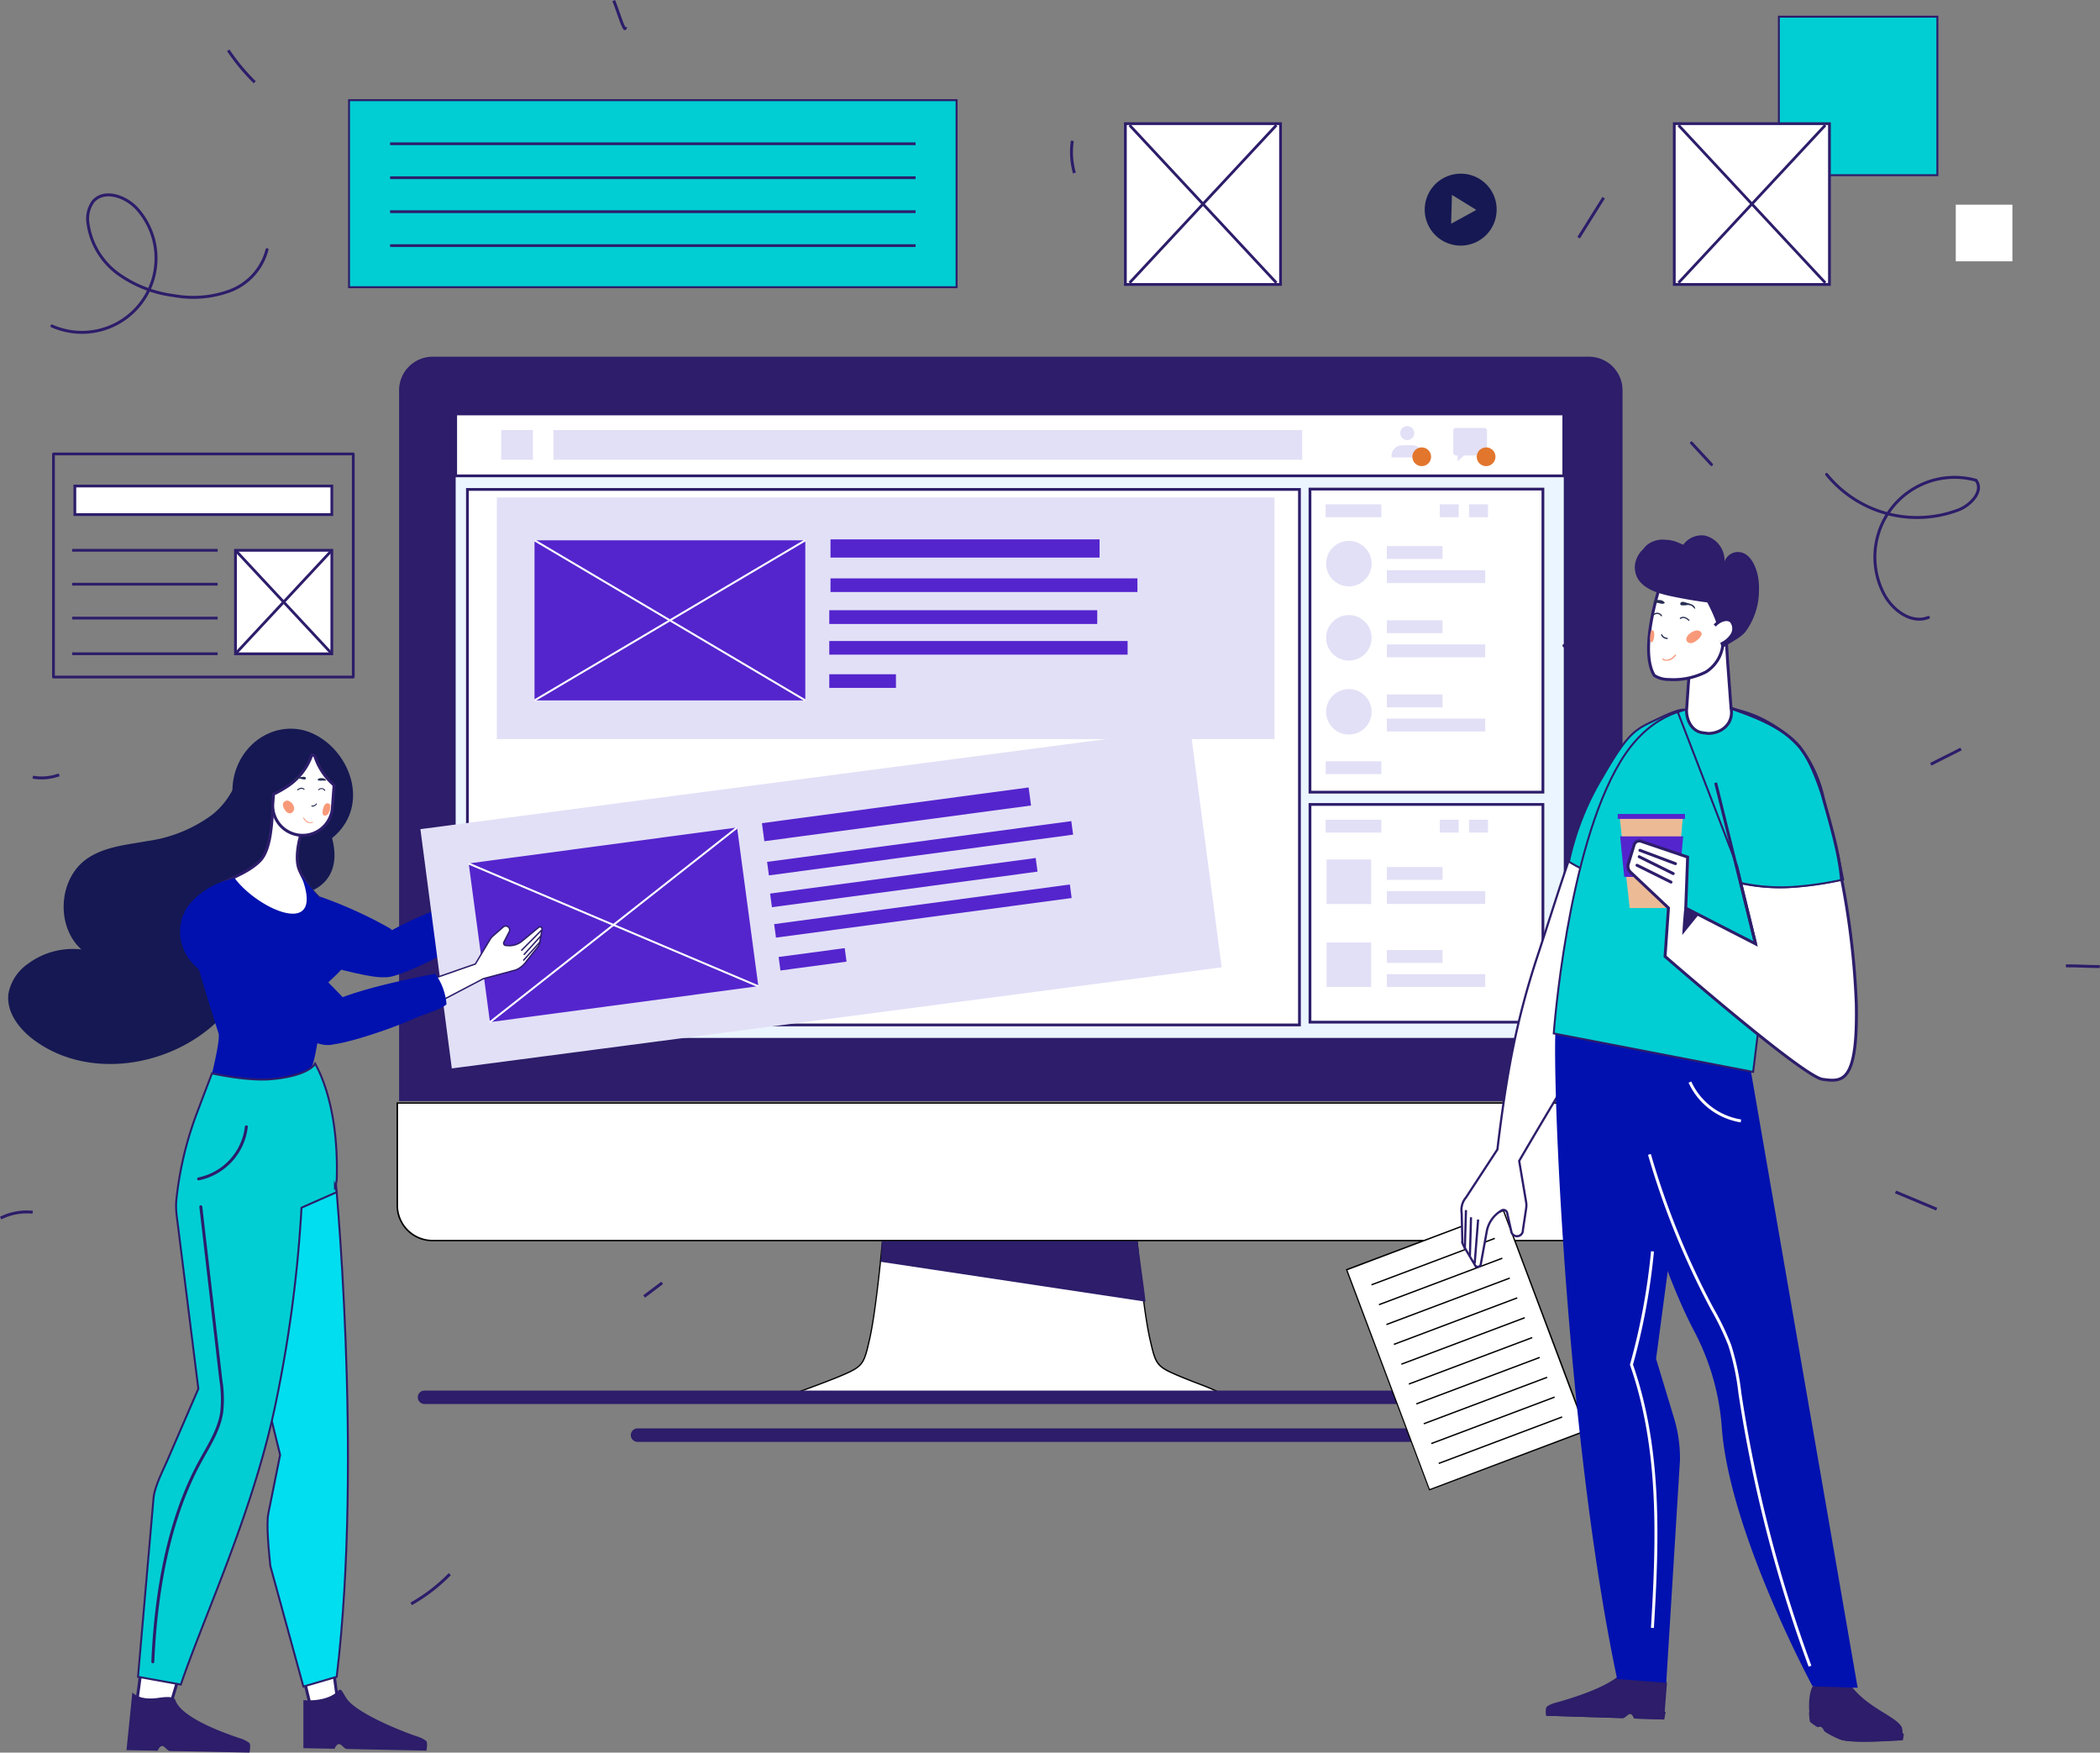 <svg id="Layer_3" data-name="Layer 3" xmlns="http://www.w3.org/2000/svg" viewBox="0 0 357.44 298.32"><rect x="0" y="0" width="357.44" height="298.32" fill="#808080" stroke="none"/><defs><style>.cls-1{fill:#00ced3;}.cls-1,.cls-15,.cls-16,.cls-17,.cls-20,.cls-25,.cls-29,.cls-3,.cls-30,.cls-4,.cls-5,.cls-6,.cls-7,.cls-8{stroke:#2d1d6a;}.cls-1,.cls-14,.cls-16,.cls-17,.cls-20,.cls-24,.cls-25,.cls-26,.cls-29,.cls-3,.cls-5{stroke-miterlimit:10;}.cls-1,.cls-14,.cls-17{stroke-width:0.33px;}.cls-16,.cls-2,.cls-20,.cls-24,.cls-25,.cls-3,.cls-30{fill:#fff;}.cls-3,.cls-4,.cls-5{stroke-width:0.47px;}.cls-14,.cls-15,.cls-26,.cls-29,.cls-4,.cls-5,.cls-6,.cls-7,.cls-8{fill:none;}.cls-15,.cls-30,.cls-4,.cls-6,.cls-7,.cls-8{stroke-linecap:round;stroke-linejoin:round;}.cls-6,.cls-7,.cls-8{stroke-width:0.7px;}.cls-7{stroke-dasharray:4.06 4.06;}.cls-8{stroke-dasharray:4.06 4.06;}.cls-9{fill:#2d1d6a;}.cls-10{fill:#ebf5ff;}.cls-11{fill:#e2e0f6;}.cls-12{fill:#e2762d;}.cls-13{fill:#5425cd;}.cls-14,.cls-26{stroke:#fff;}.cls-15,.cls-16,.cls-26,.cls-29,.cls-30{stroke-width:0.5px;}.cls-17{fill:#00deef;}.cls-18{fill:#151852;}.cls-19{fill:#1a1714;}.cls-20{stroke-width:0.24px;}.cls-21{fill:#0011af;}.cls-22{fill:#f89a7a;}.cls-23{fill:#282e53;}.cls-24{stroke:#000;stroke-width:0.23px;}.cls-25{stroke-width:0.37px;}.cls-27{fill:#f8b791;}.cls-28{fill:#ecbb95;}</style></defs><title>vector</title><rect class="cls-1" x="302.78" y="2.84" width="26.98" height="26.98"/><rect class="cls-2" x="332.89" y="34.84" width="9.64" height="9.64"/><rect class="cls-3" x="284.98" y="21.05" width="26.41" height="27.37"/><line class="cls-3" x1="285.7" y1="21.31" x2="310.68" y2="48.14"/><line class="cls-3" x1="310.68" y1="21.31" x2="285.7" y2="48.14"/><rect class="cls-3" x="191.55" y="21.05" width="26.41" height="27.37"/><line class="cls-3" x1="192.27" y1="21.31" x2="217.25" y2="48.14"/><line class="cls-3" x1="217.25" y1="21.31" x2="192.27" y2="48.14"/><rect class="cls-4" x="9.1" y="77.27" width="51.03" height="37.97"/><rect class="cls-3" x="12.74" y="82.73" width="43.74" height="4.86"/><line class="cls-3" x1="12.29" y1="93.67" x2="37.04" y2="93.67"/><line class="cls-3" x1="12.29" y1="99.44" x2="37.04" y2="99.44"/><line class="cls-3" x1="12.29" y1="105.21" x2="37.04" y2="105.21"/><line class="cls-3" x1="12.29" y1="111.28" x2="37.04" y2="111.28"/><rect class="cls-3" x="40.08" y="93.67" width="16.4" height="17.62"/><line class="cls-5" x1="40.08" y1="93.67" x2="56.48" y2="111.28"/><line class="cls-5" x1="56.48" y1="93.67" x2="40.08" y2="111.28"/><rect class="cls-1" x="59.41" y="17.05" width="103.41" height="31.84"/><line class="cls-3" x1="66.4" y1="24.47" x2="155.84" y2="24.47"/><line class="cls-3" x1="66.4" y1="30.25" x2="155.84" y2="30.25"/><line class="cls-3" x1="66.4" y1="36.03" x2="155.84" y2="36.03"/><line class="cls-3" x1="66.4" y1="41.81" x2="155.84" y2="41.81"/><polyline class="cls-6" points="51.85 166.21 51.85 168.2 49.85 168.2"/><line class="cls-7" x1="45.8" y1="168.2" x2="31.59" y2="168.2"/><polyline class="cls-6" points="29.57 168.2 27.57 168.2 27.57 166.21"/><line class="cls-8" x1="27.57" y1="162.15" x2="27.57" y2="147.95"/><polyline class="cls-6" points="27.57 145.92 27.57 143.92 29.57 143.92"/><line class="cls-7" x1="33.62" y1="143.92" x2="47.82" y2="143.92"/><polyline class="cls-6" points="49.85 143.92 51.85 143.92 51.85 145.92"/><line class="cls-8" x1="51.85" y1="149.98" x2="51.85" y2="164.18"/><path class="cls-9" d="M484.53,258.13v-121a5.71,5.71,0,0,0-5.71-5.7H282a5.71,5.71,0,0,0-5.71,5.7v121Z" transform="translate(-208.36 -70.71)"/><path class="cls-2" d="M282,281.86a6,6,0,0,1-6-6V258.47H484.5v17.39a6,6,0,0,1-6,6Z" transform="translate(-208.36 -70.71)"/><path d="M484.4,258.58v17.28a5.9,5.9,0,0,1-5.9,5.89H282a5.89,5.89,0,0,1-5.89-5.89V258.58H484.4m.21-.22H275.85v17.5A6.11,6.11,0,0,0,282,282H478.5a6.11,6.11,0,0,0,6.11-6.11v-17.5Z" transform="translate(-208.36 -70.71)"/><path class="cls-2" d="M385.66,268.65a5.43,5.43,0,1,1-5.43-5.43A5.44,5.44,0,0,1,385.66,268.65Z" transform="translate(-208.36 -70.71)"/><path class="cls-2" d="M345.23,308.28c-1.06,0-1.16-.25-1.17-.29s.2-.3.38-.39h0l3.19-1.18c1.68-.63,4-1.52,5.35-2.18,2.38-1.14,2.55-1.92,3.41-5.67.94-4.09,1.82-12.83,2.17-16.5h43.35c.34,3.66,1.22,12.36,2.17,16.5.85,3.75,1,4.53,3.41,5.67,1.38.66,3.7,1.56,5.41,2.21s3.22,1.39,3.24,1.39.27.22.26.27-.06.18-1,.18Z" transform="translate(-208.36 -70.71)"/><path d="M401.81,282.18c.35,3.72,1.23,12.31,2.16,16.42.85,3.69,1,4.57,3.48,5.74,1.37.66,3.7,1.56,5.41,2.21s3.22,1.38,3.22,1.38a1,1,0,0,1,.19.15,2.24,2.24,0,0,1-.87.1H345.25c-.94-.05-1.07-.21-1.08-.21h0a.78.78,0,0,1,.29-.28s1.44-.51,3.21-1.18,4-1.52,5.35-2.18c2.43-1.17,2.63-2,3.48-5.74.92-4.07,1.8-12.69,2.16-16.42h43.15m.2-.21H358.46c-.35,3.78-1.23,12.47-2.17,16.58-.86,3.77-1.06,4.49-3.36,5.59-1.3.63-3.5,1.49-5.34,2.18s-3.2,1.18-3.2,1.18-1.4.78.84.89H415.4c1.89,0,.79-.64.79-.64s-1.52-.75-3.26-1.4-4.08-1.58-5.39-2.21c-2.3-1.1-2.5-1.82-3.36-5.59-.94-4.11-1.82-12.8-2.17-16.58Z" transform="translate(-208.36 -70.71)"/><path class="cls-9" d="M403.35,292.28c-.19-1.79-1.24-9.16-1.35-10.31H358.46c-.11,1.15,0,1.73-.2,3.52Z" transform="translate(-208.36 -70.71)"/><rect class="cls-10" x="77.56" y="70.46" width="188.61" height="106.21"/><rect class="cls-3" x="77.56" y="70.46" width="188.61" height="10.54"/><rect class="cls-3" x="222.97" y="83.25" width="39.65" height="51.59"/><rect class="cls-3" x="79.56" y="83.31" width="141.62" height="91.15"/><rect class="cls-11" x="94.2" y="73.2" width="127.45" height="5.06"/><rect class="cls-11" x="85.3" y="73.2" width="5.41" height="5.06"/><path class="cls-11" d="M450.56,148.58v-.29a1.78,1.78,0,0,0-1.78-1.78H447a1.78,1.78,0,0,0-1.78,1.78v.29Z" transform="translate(-208.36 -70.71)"/><path class="cls-11" d="M449.08,144.43a1.19,1.19,0,1,1-1.19-1.19A1.19,1.19,0,0,1,449.08,144.43Z" transform="translate(-208.36 -70.71)"/><path class="cls-12" d="M451.94,148.45a1.59,1.59,0,1,1-1.58-1.58A1.58,1.58,0,0,1,451.94,148.45Z" transform="translate(-208.36 -70.71)"/><path class="cls-11" d="M461,143.55h-4.83a.45.45,0,0,0-.45.45v3.78a.46.46,0,0,0,.45.46h.3v1l1.06-1H461a.47.47,0,0,0,.46-.46V144A.46.46,0,0,0,461,143.55Z" transform="translate(-208.36 -70.71)"/><path class="cls-12" d="M462.9,148.45a1.59,1.59,0,1,1-1.58-1.58A1.58,1.58,0,0,1,462.9,148.45Z" transform="translate(-208.36 -70.71)"/><rect class="cls-3" x="222.97" y="136.93" width="39.65" height="37.06"/><rect class="cls-11" x="236.06" y="92.95" width="9.47" height="2.19"/><rect class="cls-11" x="225.64" y="85.85" width="9.47" height="2.19"/><rect class="cls-11" x="225.64" y="129.58" width="9.47" height="2.19"/><rect class="cls-11" x="245.06" y="85.85" width="3.23" height="2.19"/><rect class="cls-11" x="250.04" y="85.85" width="3.23" height="2.19"/><rect class="cls-11" x="225.64" y="139.53" width="9.47" height="2.19"/><rect class="cls-11" x="245.06" y="139.53" width="3.23" height="2.19"/><rect class="cls-11" x="250.04" y="139.53" width="3.23" height="2.19"/><rect class="cls-11" x="236.06" y="97.06" width="16.74" height="2.19"/><path class="cls-11" d="M441.82,166.65a3.87,3.87,0,1,1-3.87-3.87A3.87,3.87,0,0,1,441.82,166.65Z" transform="translate(-208.36 -70.71)"/><rect class="cls-11" x="236.06" y="105.58" width="9.47" height="2.19"/><rect class="cls-11" x="236.06" y="109.69" width="16.74" height="2.19"/><path class="cls-11" d="M441.82,179.28a3.87,3.87,0,1,1-3.87-3.87A3.87,3.87,0,0,1,441.82,179.28Z" transform="translate(-208.36 -70.71)"/><rect class="cls-11" x="236.06" y="118.21" width="9.47" height="2.19"/><rect class="cls-11" x="236.06" y="122.32" width="16.74" height="2.19"/><path class="cls-11" d="M441.82,191.91A3.87,3.87,0,1,1,438,188,3.87,3.87,0,0,1,441.82,191.91Z" transform="translate(-208.36 -70.71)"/><rect class="cls-11" x="236.06" y="147.58" width="9.47" height="2.19"/><rect class="cls-11" x="236.06" y="151.68" width="16.74" height="2.19"/><rect class="cls-11" x="225.8" y="146.3" width="7.58" height="7.58"/><rect class="cls-11" x="236.06" y="161.71" width="9.47" height="2.19"/><rect class="cls-11" x="236.06" y="165.82" width="16.74" height="2.19"/><rect class="cls-11" x="225.8" y="160.43" width="7.58" height="7.58"/><rect class="cls-11" x="84.57" y="84.67" width="132.36" height="41.14"/><rect class="cls-13" x="141.36" y="91.81" width="45.8" height="3.1"/><rect class="cls-13" x="141.36" y="98.45" width="52.24" height="2.32"/><rect class="cls-13" x="141.15" y="103.87" width="45.61" height="2.34"/><rect class="cls-13" x="141.15" y="109.11" width="50.78" height="2.32"/><rect class="cls-13" x="141.15" y="114.77" width="11.35" height="2.32"/><rect class="cls-13" x="90.98" y="91.97" width="46.09" height="27.25"/><line class="cls-14" x1="90.98" y1="91.97" x2="137.07" y2="119.22"/><line class="cls-14" x1="137.07" y1="91.97" x2="90.98" y2="119.22"/><path class="cls-15" d="M217.2,126.2a12.61,12.61,0,0,0,14.53-19.91c-1.91-2.15-5.62-3.47-7.51-1.29a5,5,0,0,0-.87,3.82,12.78,12.78,0,0,0,5.15,8.52,20.75,20.75,0,0,0,9.43,3.68,18.17,18.17,0,0,0,9.62-.82,10.23,10.23,0,0,0,6.26-7" transform="translate(-208.36 -70.71)"/><path class="cls-15" d="M496.26,146.1l3.41,3.68" transform="translate(-208.36 -70.71)"/><path class="cls-15" d="M474.55,180.6l3.83,3.22" transform="translate(-208.36 -70.71)"/><polygon class="cls-16" points="25.84 270.84 23.19 290.39 29.15 289.73 34.12 273.16 25.84 270.84"/><path class="cls-16" d="M265,354.14l.79,5.78a1.48,1.48,0,0,1-.7,1.71,3.92,3.92,0,0,1-2.22.44c-.57-.05-1.32.23-1.51-.31L260,356.13c-.34-.93.47-.87,1.46-.92l1.72-.09C263.91,355.09,264.82,353.48,265,354.14Z" transform="translate(-208.36 -70.71)"/><path class="cls-9" d="M260,360.1l0,8.18,5.31.1s.31-.81.76-.8.85.83,1.36.84l2.85.06,10.65.21s.26-1.2,0-1.62a4.86,4.86,0,0,0-1.61-.8c-2.73-.91-10.39-4-12-6.5-.66-1-.88-1.78-1.32-1.32C264,360.55,260,360.1,260,360.1Z" transform="translate(-208.36 -70.71)"/><path class="cls-9" d="M230.89,358.78l-1,9.83,5.31.1s.31-.8.76-.8.85.84,1.36.85l2.85.05,10.65.22s.27-1.21,0-1.63a5,5,0,0,0-1.61-.8c-2.73-.91-10-3.51-11-6.5-.3-.87-2.55-.41-3.32-.33C231.88,360.1,230.89,358.78,230.89,358.78Z" transform="translate(-208.36 -70.71)"/><path class="cls-17" d="M265.67,356.13,260,357.79l-5.63-20.55c-.19-2-.74-7-.33-8.94l2-9.94-9.84-40.09,19.11-8.65S270.18,318.64,265.67,356.13Z" transform="translate(-208.36 -70.71)"/><path class="cls-18" d="M265.25,198.35c3.3,4-1.58,11.15-.56,14.37,3.19,10.12-7.08,12.34-12.49,8.6-2.3-1.59,2.12-11,1.28-13.7a8,8,0,0,1,1.45-7.85,7.05,7.05,0,0,1,6.08-2,9.06,9.06,0,0,1,5.56,3.33" transform="translate(-208.36 -70.71)"/><path class="cls-18" d="M254.65,212.63c1.85,11.3-.91,23.75-9.1,31.75s-22.16,10.19-31.36,3.39c-2.57-1.89-4.83-4.81-4.38-8a7.93,7.93,0,0,1,3.3-5,12.81,12.81,0,0,1,9.1-2.45c-4.38-3.95-3.91-12,.9-15.4,3-2.11,6.83-2.41,10.42-3.06a24.1,24.1,0,0,0,11-4.51c2.68-2.16,4.05-5,5.08-8.2C252.89,202.75,254.09,209.24,254.65,212.63Z" transform="translate(-208.36 -70.71)"/><path class="cls-19" d="M260.3,252c0,.18-.8.38-1.8.46l-11.39.89c-1,.08-1.84,0-1.85-.17l0-.64c0-.18.79-.38,1.79-.46l11.39-.89c1-.08,1.84,0,1.85.17Z" transform="translate(-208.36 -70.71)"/><path class="cls-20" d="M283.71,225.42l10.05-5.5,4.3-3.79a4,4,0,0,1,2.29-.67l3.21-.3c-.1-.11.53.11.58.13l2.17,1a.35.35,0,0,1,0,.65L302.75,218a3.36,3.36,0,0,0-2.08,1.77l-.07.13a.42.42,0,0,0,.33.6l2,.21a.66.66,0,0,1,.59.71.65.65,0,0,1-.49.6l-2.34.65a2.3,2.3,0,0,1-.74.06l-4.85-.23-8.5,6.42C286.23,229.15,283.71,225.55,283.71,225.42Z" transform="translate(-208.36 -70.71)"/><line class="cls-20" x1="92.95" y1="146.49" x2="97.76" y2="145.54"/><line class="cls-20" x1="92.6" y1="145.73" x2="96.91" y2="145.09"/><line class="cls-20" x1="91.74" y1="145.26" x2="96.04" y2="144.62"/><path class="cls-21" d="M244,225.15c0-1.39,1.53-5.1,7-4.57,12.22,1.2,23.9,8.26,23.9,8.26s2.8,3.65,1.7,6.39c-1.57,3.89-6.54,1-25.91-3.23C245.08,230.79,244.07,227.5,244,225.15Z" transform="translate(-208.36 -70.71)"/><path class="cls-21" d="M293.41,227.51a10.34,10.34,0,0,0-2.6-4.91c-4.95,1.68-11.69,4.07-16.37,6.81-1.74,1-1.69,6.8-.56,7.54s10.29-3.75,14-6.07C289.86,229.63,292.33,228.65,293.41,227.51Z" transform="translate(-208.36 -70.71)"/><path class="cls-18" d="M268.43,206.75c-.42,5.79-6,9.44-11.41,9s-9.49-5.41-9.07-11.21,5.17-10.17,10.6-9.77S268.86,201,268.43,206.75Z" transform="translate(-208.36 -70.71)"/><path class="cls-16" d="M244,222.22s3.93,8.51,9.3,10.16,8.06.67,9-1.46,1.27-6.46.1-7.64a13.7,13.7,0,0,1-3.06-4.42c-.77-1.72-.28-4.72.51-7s2.68-2.31.89-3.54-.93-2.27-2.83-2.09-2.93-.61-3.07,1.19c-.23,3.27-.3,7.89-2.28,9.87C250.32,219.46,247.63,220.05,244,222.22Z" transform="translate(-208.36 -70.71)"/><path class="cls-16" d="M261.92,199.33l-.48-.15a10.56,10.56,0,0,1-4.68,5.7,15.14,15.14,0,0,1-1.84,1l-.14,1.81a5.09,5.09,0,0,0,10.14.74l.3-4.08A10.94,10.94,0,0,1,261.92,199.33Z" transform="translate(-208.36 -70.71)"/><path class="cls-22" d="M258.09,209a.61.61,0,0,1-.65.11c-.54-.18-1.59-1.74-.34-2.11C257.83,206.83,259,208.23,258.09,209Z" transform="translate(-208.36 -70.71)"/><path class="cls-23" d="M263.06,203.16a.81.81,0,0,0-.66.25.45.45,0,0,0,.34.18,2.68,2.68,0,0,0,.4,0,1.79,1.79,0,0,1,.4,0,.55.55,0,0,0,.18,0c.3,0,0-.24-.06-.3A1.24,1.24,0,0,0,263.06,203.16Z" transform="translate(-208.36 -70.71)"/><path class="cls-23" d="M262.57,205.2a.08.08,0,0,0,.08,0,.6.6,0,0,1,.47-.18.57.57,0,0,1,.43.25.09.09,0,1,0,.14-.1.75.75,0,0,0-.56-.31.74.74,0,0,0-.6.23.09.09,0,0,0,0,.12Z" transform="translate(-208.36 -70.71)"/><path class="cls-23" d="M259.63,203.3a1,1,0,0,0-.77,0c-.16.08-.29.26-.47.29a.65.65,0,0,1,.41-.46,1.86,1.86,0,0,1,.62-.13c.27,0,.9-.22,1,.15S259.86,203.36,259.63,203.3Z" transform="translate(-208.36 -70.71)"/><path class="cls-23" d="M259,205.23a.07.07,0,0,0,.07,0,1.15,1.15,0,0,1,.47-.23.54.54,0,0,1,.52.13.08.08,0,0,0,.12,0,.09.09,0,0,0,0-.12.69.69,0,0,0-.68-.19,1.29,1.29,0,0,0-.55.27.07.07,0,0,0,0,.11A.05.05,0,0,0,259,205.23Z" transform="translate(-208.36 -70.71)"/><path class="cls-23" d="M261.42,208a.87.87,0,0,0,.86-.4.07.07,0,0,0,0-.11.08.08,0,0,0-.11,0,.75.75,0,0,1-.72.33h0a.08.08,0,0,0-.1.06.09.09,0,0,0,.07.1Z" transform="translate(-208.36 -70.71)"/><path class="cls-22" d="M261.08,210.8a1.08,1.08,0,0,0,.54-.07.08.08,0,0,0,0-.11.08.08,0,0,0-.11,0,.88.88,0,0,1-.81-.08,1.63,1.63,0,0,1-.6-.64.07.07,0,0,0-.11,0,.08.08,0,0,0,0,.11,2,2,0,0,0,.66.7A1.5,1.5,0,0,0,261.08,210.8Z" transform="translate(-208.36 -70.71)"/><path class="cls-22" d="M263.28,208.79a1.08,1.08,0,0,0,0,.44.47.47,0,0,0,.3.31.62.62,0,0,0,.58-.24c.29-.34.78-1.64.1-1.84S263.32,208.35,263.28,208.79Z" transform="translate(-208.36 -70.71)"/><path class="cls-19" d="M261.05,253.57c0,.19-.88.42-2,.51l-12.69,1c-1.12.09-2,0-2.06-.19l-.05-.72c0-.18.88-.41,2-.5l12.68-1c1.12-.09,2,0,2.06.19Z" transform="translate(-208.36 -70.71)"/><path class="cls-21" d="M267.33,233.63c-.54-6-2.58-7.61-4.77-10.3-.55-.67-2.61-3.07-3-3.69,4.48,11.14-7.23,5.94-11.22.59-5.74,1-8.57,5.32-8.54,5.7.42,4.14,5.79,20.76,5.79,20.76.18,1.65-1.15,6.73-2.14,11l17.58-4.83c1.14-.08,2.54-13.65,2.54-13.65a2.93,2.93,0,0,0-.07-.41C264.55,237.24,267.51,235.6,267.33,233.63Z" transform="translate(-208.36 -70.71)"/><path class="cls-1" d="M262,251.77s-1,2.1-7.62,2.65c-4,.33-9.94-1-9.94-1s-1.91,5-2.69,7.09a59.12,59.12,0,0,0-3.39,14.61,13.14,13.14,0,0,0,.12,2.85l3.64,29.13-5.3,12.25c-.81,1.82-2.09,4.33-2.32,6.3l-2.65,30.48,7.29,1.32c4-11.73,11.94-28.56,15.9-46.71a224.34,224.34,0,0,0,4.64-34.46l6-2.65-.31-1a3.07,3.07,0,0,0,.31-1.3C266,259.72,263,253.53,262,251.77Z" transform="translate(-208.36 -70.71)"/><path class="cls-15" d="M250.29,262.51a10.26,10.26,0,0,1-8.13,8.87" transform="translate(-208.36 -70.71)"/><rect class="cls-11" x="282.94" y="202.35" width="132.36" height="41.14" transform="matrix(0.99, -0.13, 0.13, 0.99, -234.86, -22.41)"/><rect class="cls-13" x="338.04" y="207.8" width="45.8" height="3.1" transform="translate(-232.95 -20.96) rotate(-7.63)"/><rect class="cls-13" x="338.84" y="213.96" width="52.24" height="2.32" transform="translate(-233.68 -20.37) rotate(-7.63)"/><rect class="cls-13" x="339.38" y="219.8" width="45.61" height="2.34" transform="translate(-234.48 -20.69) rotate(-7.63)"/><rect class="cls-13" x="340.05" y="224.65" width="50.78" height="2.32" transform="translate(-235.1 -20.21) rotate(-7.63)"/><rect class="cls-13" x="340.98" y="232.87" width="11.35" height="2.32" transform="translate(-236.35 -22.64) rotate(-7.63)"/><rect class="cls-13" x="289.73" y="214.52" width="46.09" height="27.25" transform="translate(-235.87 -27.18) rotate(-7.63)"/><line class="cls-14" x1="79.76" y1="146.99" x2="129.06" y2="167.88"/><line class="cls-14" x1="125.44" y1="140.88" x2="83.38" y2="174"/><path class="cls-20" d="M280.49,242.62l10.14-5.32,5.54-1.49a4.06,4.06,0,0,0,1.83-1.53l2-2.5c0,.14.21-.5.22-.56l.4-2.34a.35.35,0,0,0-.56-.33l-2.84,2.35a3.4,3.4,0,0,1-2.62.75l-.15,0a.4.4,0,0,1-.31-.6l.92-1.78a.67.67,0,0,0-1-.81l-1.83,1.6a2.1,2.1,0,0,0-.46.57l-2.5,4.17L279.2,238.3C278.78,238.45,280.37,242.54,280.49,242.62Z" transform="translate(-208.36 -70.71)"/><line class="cls-20" x1="88.72" y1="161.81" x2="92.18" y2="158.33"/><line class="cls-20" x1="89.16" y1="162.52" x2="92.08" y2="159.29"/><line class="cls-20" x1="89.07" y1="163.5" x2="91.98" y2="160.27"/><path class="cls-21" d="M239.41,226.79c.44-1.32,4.18-6.46,7.79-3.79a163.81,163.81,0,0,1,19.93,17.92s1.37,4.39-.62,6.58c-2.81,3.11-7.39-.35-23.25-11C238.51,233.32,238.67,229,239.41,226.79Z" transform="translate(-208.36 -70.71)"/><path class="cls-21" d="M284.36,241.68a10.26,10.26,0,0,0-1.91-5.22c-5.12,1-12.12,2.44-17.13,4.52-1.87.78-2.61,6.51-1.59,7.39s10.71-2.31,14.68-4.1C280.56,243.29,283.14,242.67,284.36,241.68Z" transform="translate(-208.36 -70.71)"/><path class="cls-15" d="M242.54,276.12q1.71,14.75,3.41,29.49a20.58,20.58,0,0,1,.14,5.54c-.44,2.89-2.06,5.43-3.48,8-5.63,10.11-7.72,22.71-8.24,34.43" transform="translate(-208.36 -70.71)"/><path class="cls-9" d="M466.69,309.7H280.61a1.15,1.15,0,0,1-1.14-1.15h0a1.14,1.14,0,0,1,1.14-1.14H466.69a1.14,1.14,0,0,1,1.14,1.14h0A1.15,1.15,0,0,1,466.69,309.7Z" transform="translate(-208.36 -70.71)"/><path class="cls-9" d="M453.29,316.14H316.87a1.14,1.14,0,0,1-1.14-1.14h0a1.14,1.14,0,0,1,1.14-1.15H453.29a1.14,1.14,0,0,1,1.14,1.15h0A1.14,1.14,0,0,1,453.29,316.14Z" transform="translate(-208.36 -70.71)"/><rect class="cls-2" x="443.71" y="280.51" width="28.52" height="40.02" transform="translate(-284.91 110.05) rotate(-20.64)"/><path d="M464.2,276.92l14,37.24-26.48,10-14-37.24,26.48-10m.13-.29-26.9,10.13,14.19,37.66,26.9-10.13-14.19-37.66Z" transform="translate(-208.36 -70.71)"/><line class="cls-24" x1="233.44" y1="218.7" x2="254.43" y2="210.79"/><line class="cls-24" x1="234.71" y1="222.08" x2="255.71" y2="214.17"/><line class="cls-24" x1="235.98" y1="225.46" x2="256.98" y2="217.55"/><line class="cls-24" x1="237.25" y1="228.84" x2="258.25" y2="220.92"/><line class="cls-24" x1="238.53" y1="232.21" x2="259.52" y2="224.3"/><line class="cls-24" x1="239.8" y1="235.59" x2="260.8" y2="227.68"/><line class="cls-24" x1="241.07" y1="238.97" x2="262.07" y2="231.06"/><line class="cls-24" x1="242.34" y1="242.35" x2="263.34" y2="234.44"/><line class="cls-24" x1="243.62" y1="245.72" x2="264.61" y2="237.81"/><line class="cls-24" x1="244.89" y1="249.1" x2="265.89" y2="241.19"/><path class="cls-25" d="M494.82,191.82c-13.9,3.48-18,21.2-24.74,41.55-3.58,10.87-5.27,19.87-6.85,33l-5.35,8.18a3.29,3.29,0,0,0-.73,2.64l.12,4.9c-.18-.13.26.78.31.86l1.83,3.1a.53.53,0,0,0,1-.18l1-5.5a5.19,5.19,0,0,1,2.3-3.47l.18-.12a.64.64,0,0,1,1,.39l.68,3a1,1,0,0,0,2-.07l.55-3.66a3.5,3.5,0,0,0,0-1.12l-1.18-7c10.72-18.44,16.35-26.05,21.24-41.88C491.39,215.62,498.74,195.61,494.82,191.82Z" transform="translate(-208.36 -70.71)"/><path class="cls-9" d="M492.09,357.15l-.48,6.25-5.09-.16s-.25-.79-.68-.81-.86.76-1.35.74l-2.73-.09-10.21-.32s-.19-1.17.1-1.56a4.55,4.55,0,0,1,1.59-.68c2.65-.74,10.25-3,11.65-5.77C486.58,351.43,492.09,357.15,492.09,357.15Z" transform="translate(-208.36 -70.71)"/><path class="cls-9" d="M471.55,361.44a4.14,4.14,0,0,0,0,1.32l10.21.32,2.73.09c.49,0,1-.75,1.35-.74s.68.81.68.81l5.09.16.27-1.31Z" transform="translate(-208.36 -70.71)"/><path class="cls-21" d="M483.61,356.5l8.36.65,2.34-37.95a23.67,23.67,0,0,0-1-7.05L490.24,302l2.11-15.86-2.29-26.89-16.69-14.94C472.15,243.77,474.22,312,483.61,356.5Z" transform="translate(-208.36 -70.71)"/><path class="cls-9" d="M532.05,364.68a4.42,4.42,0,0,1,.05,2.18s-7.86.71-10.36,0A12.78,12.78,0,0,1,519,365.3c-.18-.12-.46-.79-.63-.91s-.49.13-.75-.07a8.73,8.73,0,0,1-1.17-.95c-.55-4,.41-5.55.41-5.55s5.09-2.29,6.29-.54C526,361.39,531,362.76,532.05,364.68Z" transform="translate(-208.36 -70.71)"/><path class="cls-9" d="M532.39,365.77c-2.45.22-7.58.66-8.52.46a16.48,16.48,0,0,1-7.61-4.07,13.51,13.51,0,0,0,.17,1.63,8.58,8.58,0,0,0,1.19.85c.26.17.44-.13.75.06s.46.7.64.8a13.2,13.2,0,0,0,2.79,1.37c2.52.66,10.44.06,10.44.06A4.89,4.89,0,0,0,532.39,365.77Z" transform="translate(-208.36 -70.71)"/><path class="cls-21" d="M506.29,252.54l-11.37-3.33v-.08l-1.72-1.31-19.51-5.74s-.81,1.77-.34,13L484.84,264c3.22,10.73,6.73,23.52,12,33.51a41.57,41.57,0,0,1,4.59,16.24c1.33,17.89,15.45,44,15.45,44l7.67.25Z" transform="translate(-208.36 -70.71)"/><path class="cls-26" d="M489.11,267.21a135.79,135.79,0,0,0,10.67,26.26,46.75,46.75,0,0,1,3,6.22,42.92,42.92,0,0,1,1.73,8.19,236.93,236.93,0,0,0,11.93,46.44" transform="translate(-208.36 -70.71)"/><path class="cls-1" d="M475.41,217.38a24.19,24.19,0,0,0,4.67,2.26c2.87,1.06,5,1.66,5,1.66l10.36-29.56s0-1-4.33,1.07-5.26,2-9.95,10.1A47,47,0,0,0,475.41,217.38Z" transform="translate(-208.36 -70.71)"/><path class="cls-1" d="M507.68,193s-14.43-7.66-23.51,7.35-11.35,46.27-11.35,46.27l33.94,6.55,4.73-38.61S512.58,195.28,507.68,193Z" transform="translate(-208.36 -70.71)"/><path class="cls-27" d="M492.36,186.37a4.38,4.38,0,0,1-2.42-.69c-2.74-4.41,1.13-15.76,1.13-15.76l4.78-1.76,5.79,4,0,7.72a6.27,6.27,0,0,1-2.9,5.2h0A12.29,12.29,0,0,1,492.36,186.37Z" transform="translate(-208.36 -70.71)"/><path class="cls-16" d="M500.34,177" transform="translate(-208.36 -70.71)"/><polygon class="cls-28" points="285.02 154.57 277.39 154.57 275.69 139.13 286.44 139.13 285.02 154.57"/><polygon class="cls-13" points="285.85 149.31 276.46 149.26 275.76 142.37 286.5 142.37 285.85 149.31"/><rect class="cls-13" x="275.35" y="138.55" width="11.45" height="0.84"/><path class="cls-16" d="M521.82,220.34a55.22,55.22,0,0,1-8.48,1.24,30.9,30.9,0,0,1-8.69-.62l2.53,10.42-11.89-6.1.32-8.68-7.93-2.69a.91.91,0,0,0-1.17.59l-1,3.27a1.37,1.37,0,0,0,.37,1.39l6.47,6.1-.58,8.25s23.47,20.46,26.82,20.92,6,.73,5.73-12.89A136.94,136.94,0,0,0,521.82,220.34Z" transform="translate(-208.36 -70.71)"/><path class="cls-1" d="M513.52,221.68a57.73,57.73,0,0,0,8.56-1.25c-2-10.25-4.84-19.89-7.77-22.92-9.5-9.82-20.93-5.63-20.4-5.48l.07,0,10.08,26.15.69,2.84A31.85,31.85,0,0,0,513.52,221.68Z" transform="translate(-208.36 -70.71)"/><line class="cls-29" x1="292.02" y1="133.24" x2="298.82" y2="160.67"/><path class="cls-9" d="M495.11,225.1c-.16.26-.42,4.77-.42,4.77l2.8-3.47Z" transform="translate(-208.36 -70.71)"/><path class="cls-26" d="M496,254.9a11.54,11.54,0,0,0,8.68,6.61" transform="translate(-208.36 -70.71)"/><line class="cls-30" x1="279.13" y1="144.74" x2="285.18" y2="147.01"/><line class="cls-30" x1="279.01" y1="145.83" x2="284.8" y2="148.7"/><line class="cls-30" x1="278.63" y1="147.28" x2="284.42" y2="150.15"/><path class="cls-16" d="M502.41,183.24l-.21-3.4-6.26,4.81-.21,2.55-.31,4.54c.06,1.82,1.06,3.55,2.87,3.71l.86.11c2.53-.06,4.34-1.95,3.85-4.32Z" transform="translate(-208.36 -70.71)"/><path class="cls-16" d="M492.36,186.37a4.38,4.38,0,0,1-2.42-.69c-2.74-4.41,1.13-15.76,1.13-15.76l4.78-1.76,5.79,4,0,7.72a6.27,6.27,0,0,1-2.9,5.2h0A12.29,12.29,0,0,1,492.36,186.37Z" transform="translate(-208.36 -70.71)"/><path class="cls-22" d="M495.6,180a.83.83,0,0,0,.78.14c.73-.15,2.51-1.66,1.06-2.09C496.59,177.82,494.77,179.17,495.6,180Z" transform="translate(-208.36 -70.71)"/><path class="cls-22" d="M489.93,178.62a3,3,0,0,1-.22,1.22.29.29,0,0,1-.14.18c-.11.06-.25-.06-.31-.22a1.07,1.07,0,0,1-.05-.47c0-.33.05-1.15.3-1.32S489.92,178.29,489.93,178.62Z" transform="translate(-208.36 -70.71)"/><path class="cls-23" d="M490.92,172.85a1.11,1.11,0,0,1,.81.46.57.57,0,0,1-.48.18,4.87,4.87,0,0,1-.52-.12,2.29,2.29,0,0,0-.52-.05.59.59,0,0,1-.23,0c-.39-.11,0-.32.13-.38A1.83,1.83,0,0,1,490.92,172.85Z" transform="translate(-208.36 -70.71)"/><path class="cls-23" d="M491.14,175.61a.12.12,0,0,1-.09-.05.73.73,0,0,0-.57-.33.76.76,0,0,0-.62.23.11.11,0,1,1-.15-.15,1,1,0,0,1,.79-.3,1,1,0,0,1,.73.43.11.11,0,0,1,0,.15Z" transform="translate(-208.36 -70.71)"/><path class="cls-23" d="M495.35,173.73a1.37,1.37,0,0,1,1,.15c.2.15.32.39.56.47a.89.89,0,0,0-.44-.67,2.72,2.72,0,0,0-.78-.29c-.36-.09-1.13-.48-1.31,0S495,173.76,495.35,173.73Z" transform="translate(-208.36 -70.71)"/><path class="cls-23" d="M495.82,176.37a.11.11,0,0,1-.08,0,1.35,1.35,0,0,0-.57-.4.7.7,0,0,0-.71.07.11.11,0,0,1-.15,0,.1.1,0,0,1,0-.15.88.88,0,0,1,.92-.11,1.47,1.47,0,0,1,.66.46.1.1,0,0,1,0,.15A.08.08,0,0,1,495.82,176.37Z" transform="translate(-208.36 -70.71)"/><path class="cls-23" d="M492.08,179.48a1.14,1.14,0,0,1-1-.69.11.11,0,0,1,.19-.09,1,1,0,0,0,.87.57h0a.1.1,0,0,1,.1.1.1.1,0,0,1-.1.11Z" transform="translate(-208.36 -70.71)"/><path class="cls-22" d="M492,183.18a1.27,1.27,0,0,1-.7-.19.11.11,0,0,1,0-.15.11.11,0,0,1,.15,0,1.17,1.17,0,0,0,1.07.06,2.39,2.39,0,0,0,.91-.71.11.11,0,1,1,.16.14,2.55,2.55,0,0,1-1,.77A1.44,1.44,0,0,1,492,183.18Z" transform="translate(-208.36 -70.71)"/><path class="cls-9" d="M505,164.82a2.41,2.41,0,0,0-3.11,1.48,4.35,4.35,0,0,0-3.38-4.43,3.85,3.85,0,0,0-3.64,1.56l-1-.42a5.83,5.83,0,0,0-2.06-.42,4.22,4.22,0,0,0-3,.8,3.52,3.52,0,0,0-.75.79,4.38,4.38,0,0,0-1.43,2.82c-.19,4,4.53,4.87,7.12,5.39,1.76.36,3.72.68,5.2.86a27.38,27.38,0,0,1,1.47,3.23l1,4.66c1.12-.94,3.37-1.86,4.17-3.08a11.86,11.86,0,0,0,2.16-7C507.87,168.54,506.86,165.48,505,164.82Z" transform="translate(-208.36 -70.71)"/><path class="cls-16" d="M501.27,180.34a4.13,4.13,0,0,0,1.76-1.41,2,2,0,0,0,0-2.46c-.57-.54-1.76-.35-2.81.71" transform="translate(-208.36 -70.71)"/><path class="cls-29" d="M503.08,191.28c4.25,1.5,8.71,3.16,11.63,6.6a22.28,22.28,0,0,1,4,8.7c1.21,4.48,2.69,9.21,3.09,13.83" transform="translate(-208.36 -70.71)"/><path class="cls-26" d="M489.63,283.71A110.42,110.42,0,0,1,486.05,303c5,14.32,4.49,29.68,3.57,44.81" transform="translate(-208.36 -70.71)"/><path class="cls-29" d="M531,273.6l7,2.93" transform="translate(-208.36 -70.71)"/><path class="cls-29" d="M537,200.81c2.2-1.15,2.94-1.46,5.14-2.61" transform="translate(-208.36 -70.71)"/><path class="cls-29" d="M560,235.11c2.48,0,3.28.11,5.76.13" transform="translate(-208.36 -70.71)"/><line class="cls-25" x1="251.59" y1="207.58" x2="251.01" y2="215.03"/><line class="cls-25" x1="250.38" y1="207.2" x2="250.19" y2="213.82"/><line class="cls-25" x1="249.52" y1="205.98" x2="249.33" y2="212.59"/><path class="cls-15" d="M519.27,151.46a19.83,19.83,0,0,0,22.56,6c2.06-.85,4.23-3.22,2.86-5a13.57,13.57,0,0,0-15.75,19.19c1.43,2.85,4.68,5.33,7.65,4.16" transform="translate(-208.36 -70.71)"/><path class="cls-29" d="M390.88,94.68a13.17,13.17,0,0,0,.35,5.48" transform="translate(-208.36 -70.71)"/><path class="cls-29" d="M247.21,79.27a34.57,34.57,0,0,0,4.51,5.44" transform="translate(-208.36 -70.71)"/><path class="cls-29" d="M312.82,70.82c.54,1.13,1.94,6,2,4.47" transform="translate(-208.36 -70.71)"/><path class="cls-29" d="M208.47,278.05a10,10,0,0,1,5.46-1" transform="translate(-208.36 -70.71)"/><path class="cls-29" d="M213.94,203a8.81,8.81,0,0,0,4.49-.4" transform="translate(-208.36 -70.71)"/><path class="cls-29" d="M321.07,289.07,318,291.39" transform="translate(-208.36 -70.71)"/><path class="cls-29" d="M278.34,343.72a29.37,29.37,0,0,0,6.58-5.06" transform="translate(-208.36 -70.71)"/><path class="cls-29" d="M477.06,111.17l4.26-6.81" transform="translate(-208.36 -70.71)"/><path class="cls-18" d="M457.21,100.28a6.12,6.12,0,1,0,5.89,6.29A6.08,6.08,0,0,0,457.21,100.28Zm2.3,6.24-4.09,2.24-.06,0a.35.35,0,0,1,0-.07l.13-4.7a.24.24,0,0,1,0-.07l.06,0,4,2.46s.05,0,.05,0S459.54,106.49,459.51,106.52Z" transform="translate(-208.36 -70.71)"/></svg>